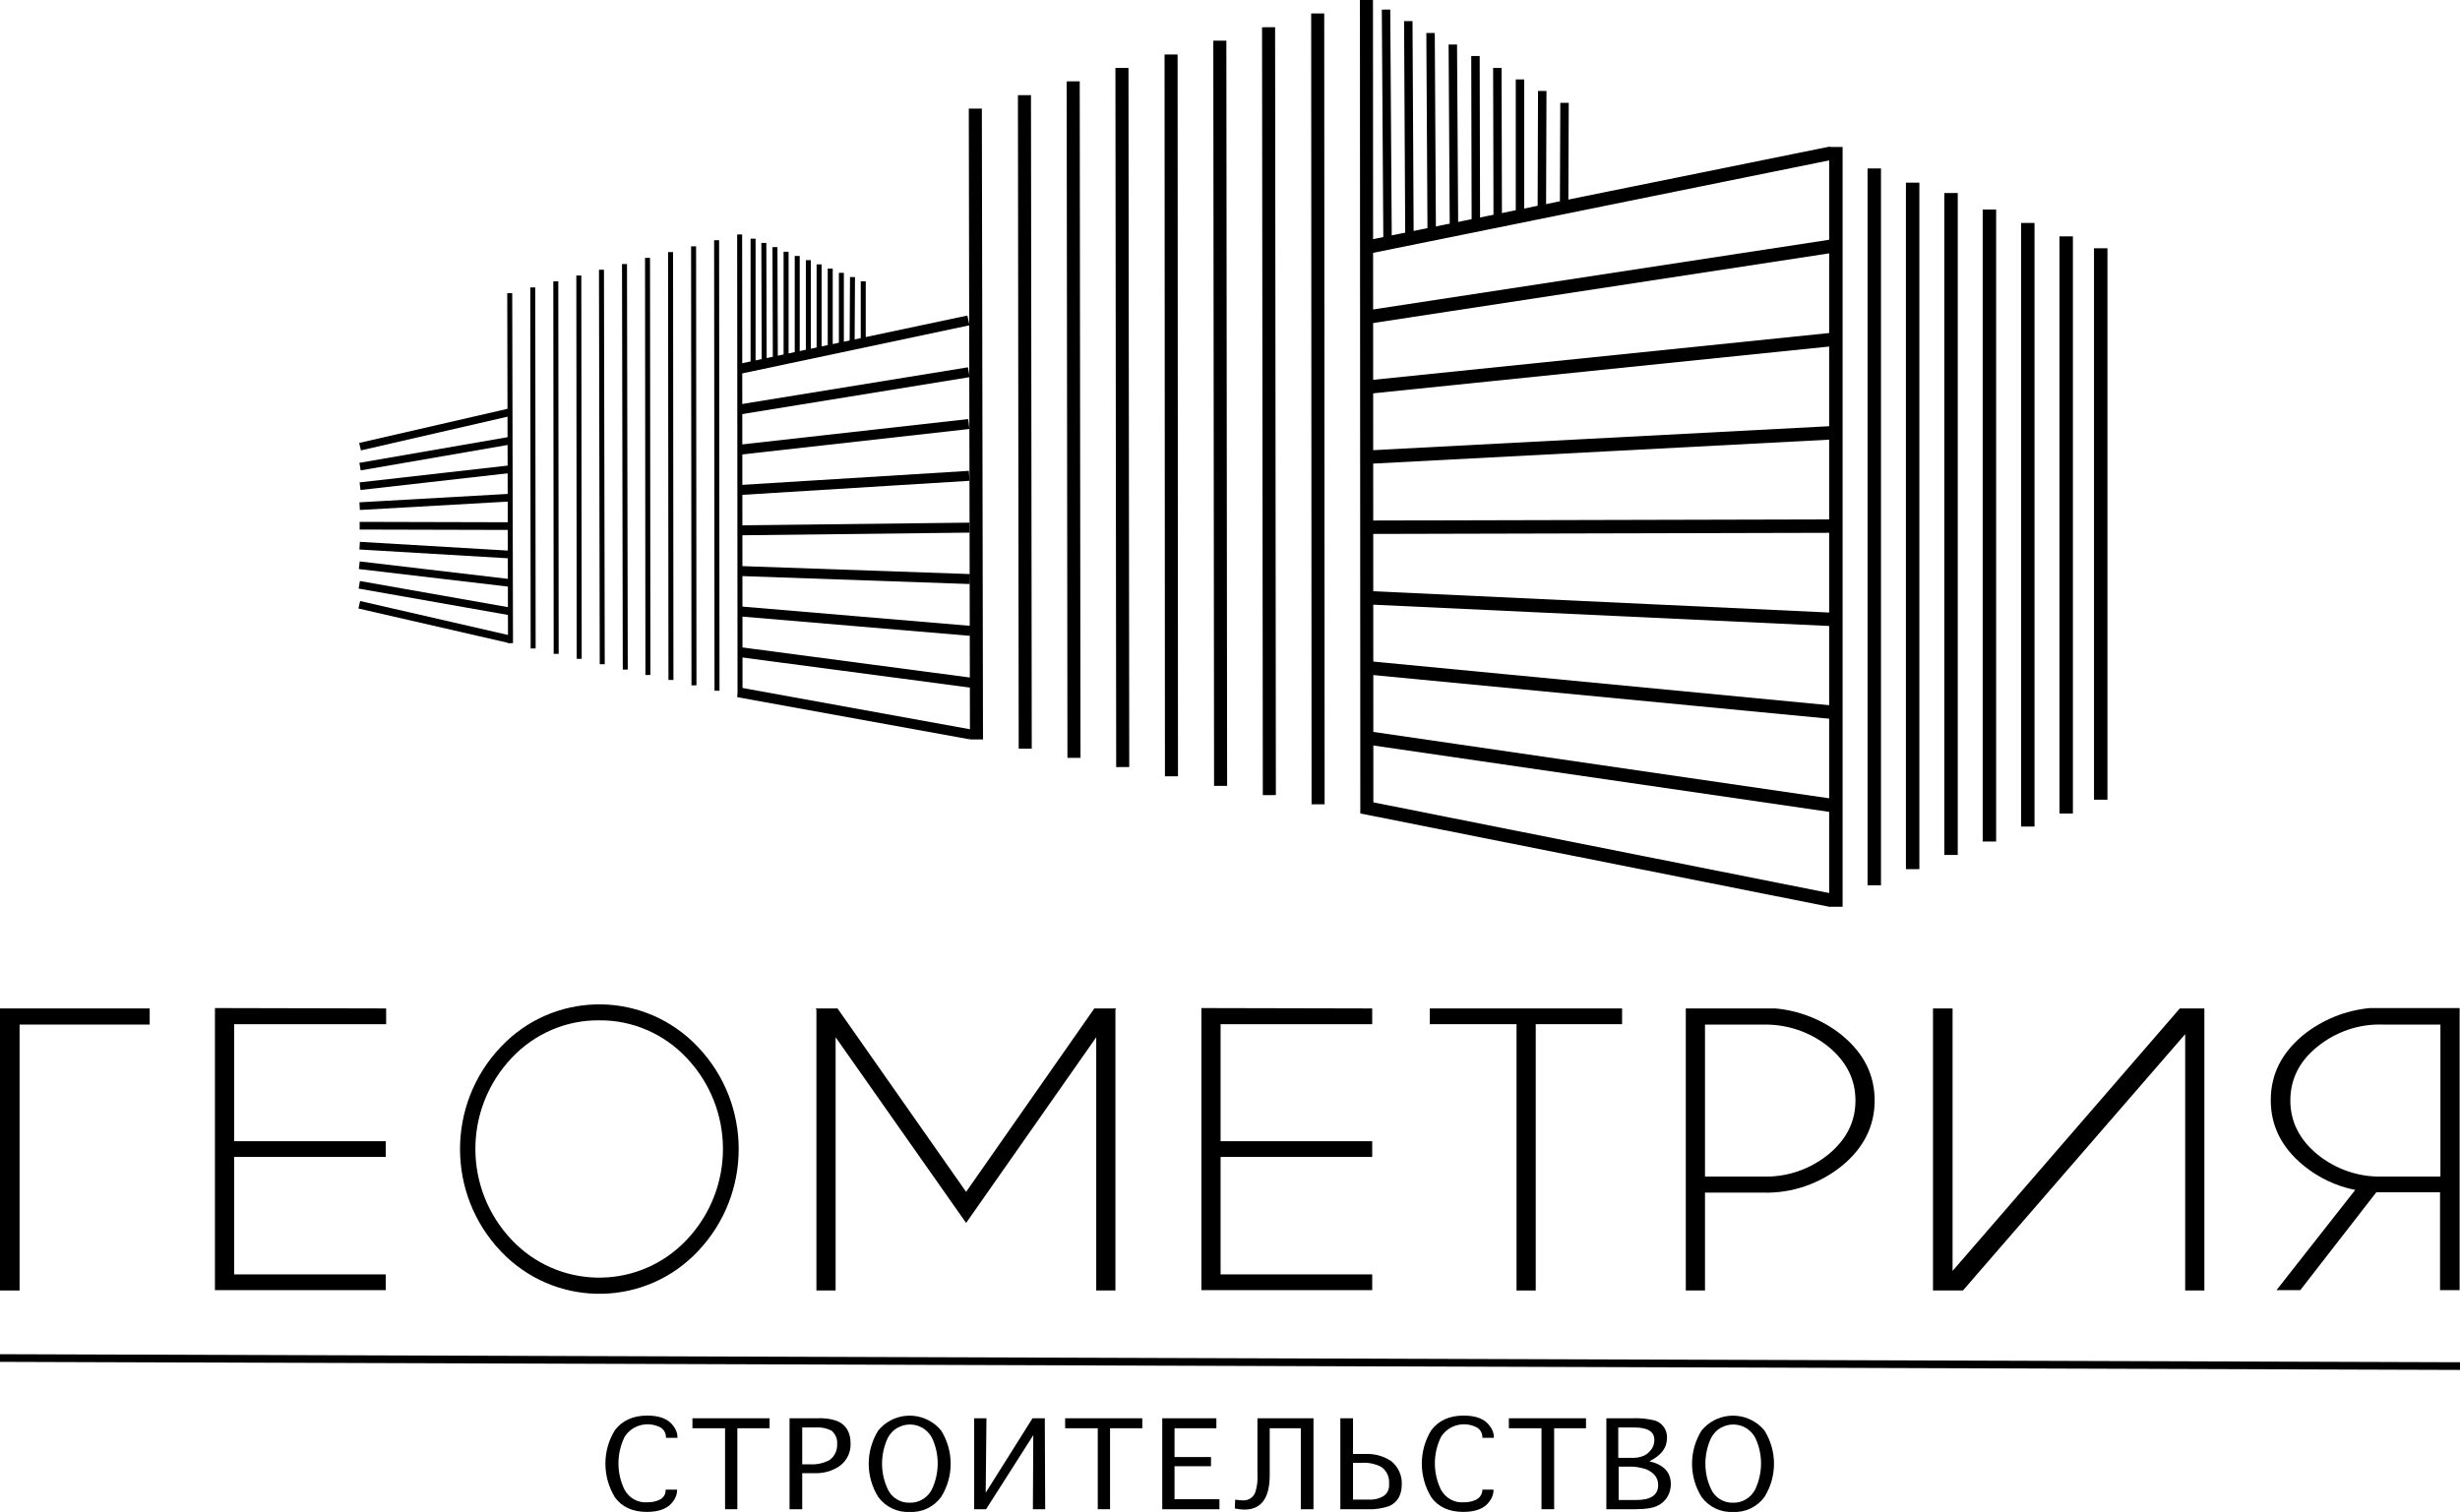 <?xml version="1.0" encoding="utf-8"?>
<!-- Generator: Adobe Illustrator 25.2.3, SVG Export Plug-In . SVG Version: 6.00 Build 0)  -->
<svg version="1.1" id="Слой_1" xmlns="http://www.w3.org/2000/svg" xmlns:xlink="http://www.w3.org/1999/xlink" x="0px" y="0px"
	 viewBox="0 0 640.9 394" style="enable-background:new 0 0 640.9 394;" xml:space="preserve">
<style type="text/css">
	.st0{fill:none;stroke:#000000;stroke-width:2;stroke-miterlimit:10;}
	.st1{fill:none;stroke:#000000;stroke-width:1.3;stroke-miterlimit:10;}
	.st2{fill:none;stroke:#000000;stroke-width:2.6;stroke-miterlimit:10;}
	.st3{fill:none;stroke:#000000;stroke-width:3.4;stroke-miterlimit:10;}
	.st4{fill:none;stroke:#000000;stroke-width:2.2;stroke-miterlimit:10;}
	.st5{fill:none;stroke:#000000;stroke-width:3.5;stroke-miterlimit:10;}
</style>
<path d="M39,262.8v4.2H5.1v69.3H0v-73.5H39z"/>
<path d="M100.6,262.8v4.1H61v30.5h39.5v4.1H61v30.6h39.5v4.1H56v-73.5L100.6,262.8L100.6,262.8z"/>
<path d="M181.8,272.8c14.2,14.9,14.2,38.4,0,53.3c-13.4,14.2-35.7,14.8-49.9,1.4c-0.5-0.5-0.9-0.9-1.4-1.4
	c-14.2-14.9-14.2-38.4,0-53.3c13.4-14.2,35.7-14.8,49.9-1.4C180.8,271.8,181.3,272.3,181.8,272.8z M156.1,265.9
	c-8.6-0.1-16.9,3.5-22.8,9.8c-12.6,13.3-12.6,34.1,0,47.4c11.9,12.6,31.7,13.2,44.3,1.3l0,0c0.4-0.4,0.9-0.9,1.3-1.3
	c12.6-13.3,12.6-34.1,0-47.4C173,269.4,164.7,265.8,156.1,265.9z"/>
<path d="M218.2,262.8l33.5,47.8l33.4-47.8h5.7l-0.2,0.3v73.2h-5v-66l-33.9,48.4l-34-48.4v66h-5v-73.2l-0.2-0.3H218.2z"/>
<path d="M357.5,262.8v4.1H318v30.5h39.5v4.1H318v30.6h39.5v4.1H313v-73.5L357.5,262.8L357.5,262.8z"/>
<path d="M400.1,266.9v69.4h-5v-69.4h-22.6v-4.1h50.1v4.1H400.1z"/>
<path d="M444.2,310.8v25.5h-5v-73.5h23.4c6.3,0.6,12.4,3,17.3,7c5.7,4.7,8.5,10.3,8.5,17c0,6.6-2.8,12.3-8.5,17
	c-5.8,4.7-13.1,7.2-20.5,7H444.2z M444.2,267v39.6h15.2c6.2,0.2,12.2-1.9,17-5.8c4.7-3.9,7-8.5,7-14s-2.3-10.1-7-14
	c-4.8-3.9-10.8-5.9-17-5.8L444.2,267z"/>
<path d="M574.3,262.8v73.5h-5v-66.8l-57.9,66.8h-7.8v-73.5h5.1v68.4l59.2-68.4H574.3z"/>
<path d="M599.3,336.2h-6.2l20.5-26.1c-5-1-9.6-3.2-13.5-6.4c-5.7-4.7-8.5-10.3-8.5-17s2.8-12.3,8.5-17c5-4,11-6.4,17.3-7h23.4v73.5
	h-5.1v-25.5h-16.6L599.3,336.2z M620.7,267c-6.2-0.2-12.2,1.9-17,5.8c-4.7,3.8-7,8.5-7,14s2.4,10.2,7,14c4.8,3.9,10.8,6,17,5.8h15.1
	V267H620.7z"/>
<line class="st0" x1="0" y1="353.9" x2="640.9" y2="356"/>
<path d="M173.4,388.2h3v0.2c0,1-0.4,2-1,2.8c-1.3,1.9-3.6,2.8-6.9,2.8c-3.7,0-6.5-1.3-8.3-3.8c-3.3-5.4-3.3-12.2,0-17.5
	c1.9-2.5,4.7-3.8,8.4-3.8c3.3,0,5.6,0.9,6.9,2.8c0.6,0.8,1,1.8,1,2.8v0.2h-3v-0.2c0-1.1-0.6-2.1-1.6-2.6c-3.3-1.6-7.3-0.5-9.2,2.6
	c-2.1,4.3-2.1,9.4,0,13.7c1.2,2.2,3.5,3.5,6,3.3c1.1,0,2.2-0.2,3.2-0.7S173.5,389.3,173.4,388.2L173.4,388.2z"/>
<path d="M188.9,393.3v-21.1h-8.5v-2.6h20.1v2.6h-8.4v21.1H188.9z"/>
<path d="M208.9,393.3h-3.2v-23.7h7c1.9-0.1,3.8,0.1,5.6,0.8c2.2,1,3.3,3,3.3,5.7c0.1,2.3-0.9,4.5-2.8,5.9c-2,1.4-4.3,2-6.7,1.9H209
	v9.4H208.9z M208.9,381.6h2.2c1.7,0.1,3.5-0.3,5-1.1c1.4-1,2.1-2.6,2-4.3c0.1-1.3-0.5-2.6-1.5-3.4c-1.2-0.6-2.6-0.9-3.9-0.8H209v9.6
	H208.9z"/>
<path d="M237,394c-3.2,0.2-6.3-1.3-8.2-3.9c-3.3-5.3-3.3-12,0-17.3c3.7-4.5,10.3-5.2,14.9-1.5c0.5,0.4,1,0.9,1.5,1.5
	c3.3,5.3,3.3,12,0,17.3C243.3,392.7,240.2,394.2,237,394z M237,391.6c2.4,0.1,4.7-1.3,5.8-3.5c2-4.3,2-9.2,0-13.4
	c-1.7-3.2-5.6-4.4-8.8-2.7l0,0c-1.2,0.6-2.1,1.6-2.7,2.7c-2,4.3-2,9.2,0,13.4C232.3,390.3,234.6,391.7,237,391.6z"/>
<path d="M272.3,393.3h-3.2l0.1-19.3l-12.3,19.3h-3.1v-23.7h3.2l-0.2,19.4l12.2-19.4h3.2L272.3,393.3z"/>
<path d="M286,393.3v-21.1h-8.5v-2.6h20.1v2.6h-8.4v21.1H286z"/>
<path d="M302.8,393.3v-23.7h14.1v2.6H306v7.5h9.5v2.4H306v8.6h11.7v2.6H302.8z"/>
<path d="M321.8,390.8c0.7,0.1,1.3,0.2,2,0.2c1.5,0.1,2.9-0.9,3.3-2.3s0.6-2.8,0.5-4.3v-14.8h14.6v23.7h-3.3v-21.1h-8.1v12.2
	c0,6-2.2,9-6.6,9c-0.8,0-1.6-0.1-2.5-0.3L321.8,390.8z"/>
<path d="M365.2,386.8c0,2.8-1.1,4.7-3.3,5.7c-1.8,0.6-3.7,0.9-5.6,0.8h-7.1v-23.7h3.3v9.3h3.3c2.4-0.1,4.8,0.6,6.7,1.9
	C364.3,382.3,365.3,384.5,365.2,386.8z M361.9,386.6c0.1-1.7-0.6-3.3-2-4.3c-1.5-0.8-3.3-1.2-5-1.1h-2.4v9.6h3.9
	c1.4,0.1,2.8-0.2,4-0.9C361.5,389.2,362,388,361.9,386.6z"/>
<path d="M386.1,388.2h3v0.2c0,1-0.4,2-1,2.8c-1.3,1.9-3.6,2.8-6.9,2.8c-3.7,0-6.5-1.3-8.3-3.8c-3.3-5.4-3.3-12.2,0-17.5
	c1.9-2.5,4.7-3.8,8.4-3.8c3.3,0,5.6,0.9,6.9,2.8c0.6,0.8,1,1.8,1,2.8v0.2h-3v-0.2c0-1.1-0.6-2.1-1.6-2.6c-3.3-1.6-7.3-0.5-9.2,2.6
	c-2.1,4.3-2.1,9.4,0,13.7c1.2,2.2,3.5,3.5,6,3.3c1.1,0,2.2-0.2,3.2-0.7s1.6-1.5,1.6-2.6L386.1,388.2z"/>
<path d="M401.6,393.3v-21.1h-8.5v-2.6h20.1v2.6h-8.3v21.1H401.6z"/>
<path d="M429.7,380.8c3.8,0.9,5.6,2.9,5.6,6c0,2.4-1.3,4.6-3.5,5.6c-1.1,0.6-3.1,0.9-5.8,0.9h-7.5v-23.7h6.6
	c2.1-0.1,4.1,0.1,6.1,0.6c1.9,0.6,3.2,2.5,3.1,4.5C434.3,377.3,432.8,379.3,429.7,380.8z M421.7,379.9h3.1c1.2,0.1,2.5-0.1,3.6-0.6
	c0.8-0.4,1.4-1,1.9-1.7s0.7-1.5,0.7-2.4c0-2.1-1.7-3.2-5.2-3.2h-4.2v7.9H421.7z M421.7,390.9h4.6c3.8,0,5.7-1.3,5.7-3.9
	c0-1.8-1-3.2-3.1-4.1c-1.5-0.5-3.2-0.8-4.8-0.7h-2.4L421.7,390.9L421.7,390.9z"/>
<path d="M451.5,394c-3.2,0.2-6.3-1.3-8.2-3.9c-3.3-5.3-3.3-12,0-17.3c3.7-4.5,10.3-5.2,14.9-1.5c0.5,0.4,1,0.9,1.5,1.5
	c3.3,5.3,3.3,12,0,17.3C457.8,392.7,454.7,394.2,451.5,394z M451.5,391.6c2.4,0.1,4.7-1.3,5.8-3.5c2-4.3,2-9.2,0-13.4
	c-1.7-3.2-5.6-4.4-8.8-2.7l0,0c-1.2,0.6-2.1,1.6-2.7,2.7c-2,4.3-2,9.2,0,13.4C446.8,390.3,449.1,391.7,451.5,391.6z"/>
<line class="st1" x1="132.8" y1="76.4" x2="133" y2="167.6"/>
<line class="st1" x1="138.8" y1="74.9" x2="138.9" y2="169"/>
<line class="st1" x1="144.8" y1="73.3" x2="144.9" y2="170.4"/>
<line class="st1" x1="150.8" y1="71.8" x2="150.9" y2="171.7"/>
<line class="st1" x1="156.7" y1="70.3" x2="156.9" y2="173.1"/>
<line class="st1" x1="162.7" y1="68.8" x2="162.9" y2="174.5"/>
<line class="st1" x1="168.7" y1="67.2" x2="168.8" y2="175.9"/>
<line class="st1" x1="174.7" y1="65.7" x2="174.8" y2="177.2"/>
<line class="st1" x1="180.7" y1="64.2" x2="180.8" y2="178.6"/>
<line class="st1" x1="186.7" y1="62.6" x2="186.8" y2="180"/>
<line class="st1" x1="192.7" y1="61.1" x2="192.8" y2="181.4"/>
<line class="st1" x1="224.9" y1="73.3" x2="224.9" y2="89.5"/>
<line class="st1" x1="222.1" y1="72.2" x2="222" y2="90.2"/>
<line class="st1" x1="219.2" y1="71.1" x2="219.2" y2="90.9"/>
<line class="st1" x1="216.3" y1="70" x2="216.3" y2="91.6"/>
<line class="st1" x1="213.4" y1="68.9" x2="213.4" y2="92.3"/>
<line class="st1" x1="210.6" y1="67.8" x2="210.6" y2="93"/>
<line class="st1" x1="207.7" y1="66.7" x2="207.7" y2="93.8"/>
<line class="st1" x1="204.8" y1="65.6" x2="204.8" y2="94.5"/>
<line class="st1" x1="201.9" y1="64.4" x2="202" y2="95.2"/>
<line class="st1" x1="199" y1="63.3" x2="199.1" y2="95.9"/>
<line class="st1" x1="196.2" y1="62.2" x2="196.2" y2="96.6"/>
<line class="st0" x1="93.8" y1="116.4" x2="132.5" y2="107.5"/>
<line class="st0" x1="93.8" y1="121.6" x2="132.5" y2="114.9"/>
<line class="st0" x1="93.8" y1="126.7" x2="132.6" y2="122.3"/>
<line class="st0" x1="93.7" y1="131.9" x2="132.6" y2="129.7"/>
<line class="st0" x1="93.7" y1="137" x2="132.6" y2="137.1"/>
<line class="st0" x1="93.7" y1="142.2" x2="132.6" y2="144.5"/>
<line class="st0" x1="93.6" y1="147.3" x2="132.7" y2="151.9"/>
<line class="st0" x1="93.6" y1="152.4" x2="132.7" y2="159.3"/>
<line class="st0" x1="93.6" y1="157.6" x2="132.8" y2="166.6"/>
<line class="st2" x1="192.8" y1="96.1" x2="252.3" y2="83.5"/>
<line class="st2" x1="192.7" y1="106.7" x2="252.4" y2="97"/>
<line class="st2" x1="192.6" y1="117.2" x2="252.4" y2="110.5"/>
<line class="st2" x1="192.6" y1="127.7" x2="252.5" y2="124"/>
<line class="st2" x1="192.6" y1="138.2" x2="252.6" y2="137.5"/>
<line class="st2" x1="192.5" y1="148.8" x2="252.7" y2="150.9"/>
<line class="st2" x1="192.4" y1="159.3" x2="252.8" y2="164.4"/>
<line class="st2" x1="192.4" y1="169.9" x2="252.9" y2="177.9"/>
<line class="st2" x1="192.3" y1="180.4" x2="252.9" y2="191.4"/>
<line class="st3" x1="254.1" y1="28.3" x2="254.4" y2="192.7"/>
<line class="st3" x1="266.9" y1="24.8" x2="267.1" y2="195.1"/>
<line class="st3" x1="279.6" y1="21.2" x2="279.8" y2="197.5"/>
<line class="st3" x1="292.3" y1="17.7" x2="292.5" y2="199.9"/>
<line class="st3" x1="305.1" y1="14.2" x2="305.2" y2="202.3"/>
<line class="st3" x1="317.8" y1="10.6" x2="318" y2="204.8"/>
<line class="st3" x1="330.5" y1="7.1" x2="330.7" y2="207.2"/>
<line class="st3" x1="343.3" y1="3.5" x2="343.4" y2="209.6"/>
<line class="st3" x1="356" y1="0" x2="356.1" y2="212"/>
<line class="st4" x1="407.6" y1="26.8" x2="407.5" y2="52.7"/>
<line class="st4" x1="401.8" y1="23.7" x2="401.7" y2="54"/>
<line class="st4" x1="396" y1="20.7" x2="396" y2="55.3"/>
<line class="st4" x1="390.1" y1="17.7" x2="390.2" y2="56.6"/>
<line class="st4" x1="384.4" y1="14.6" x2="384.5" y2="57.8"/>
<line class="st4" x1="378.5" y1="11.6" x2="378.8" y2="59.1"/>
<line class="st4" x1="372.7" y1="8.6" x2="373" y2="60.4"/>
<line class="st4" x1="366.9" y1="5.5" x2="367.2" y2="61.7"/>
<line class="st4" x1="361.1" y1="2.5" x2="361.5" y2="63"/>
<line class="st5" x1="355.3" y1="64.6" x2="477.1" y2="39.9"/>
<line class="st5" x1="355.2" y1="82.8" x2="476.9" y2="64.2"/>
<line class="st5" x1="355.2" y1="101" x2="477" y2="88.5"/>
<line class="st5" x1="355.1" y1="119.2" x2="477" y2="112.8"/>
<line class="st5" x1="355.1" y1="137.4" x2="477.1" y2="137.1"/>
<line class="st5" x1="355" y1="155.7" x2="477.1" y2="161.4"/>
<line class="st5" x1="355" y1="173.9" x2="477.2" y2="185.6"/>
<line class="st5" x1="355" y1="192.1" x2="477.2" y2="209.9"/>
<line class="st5" x1="354.9" y1="210.3" x2="477" y2="234.6"/>
<line class="st5" x1="538.3" y1="61.6" x2="538.3" y2="212"/>
<line class="st5" x1="528.3" y1="58.1" x2="528.3" y2="215.4"/>
<line class="st5" x1="518.3" y1="54.6" x2="518.3" y2="219.3"/>
<line class="st5" x1="508.3" y1="50.3" x2="508.3" y2="222.8"/>
<line class="st5" x1="498.3" y1="47.6" x2="498.3" y2="226.5"/>
<path class="st5" d="M488.3,43.9L488.3,43.9z"/>
<g>
	<line class="st5" x1="488.3" y1="43.9" x2="488.3" y2="230.7"/>
</g>
<g>
	<line class="st5" x1="478.3" y1="38.3" x2="478.3" y2="236.3"/>
</g>
<line class="st5" x1="547.3" y1="208.4" x2="547.3" y2="64.7"/>
</svg>
